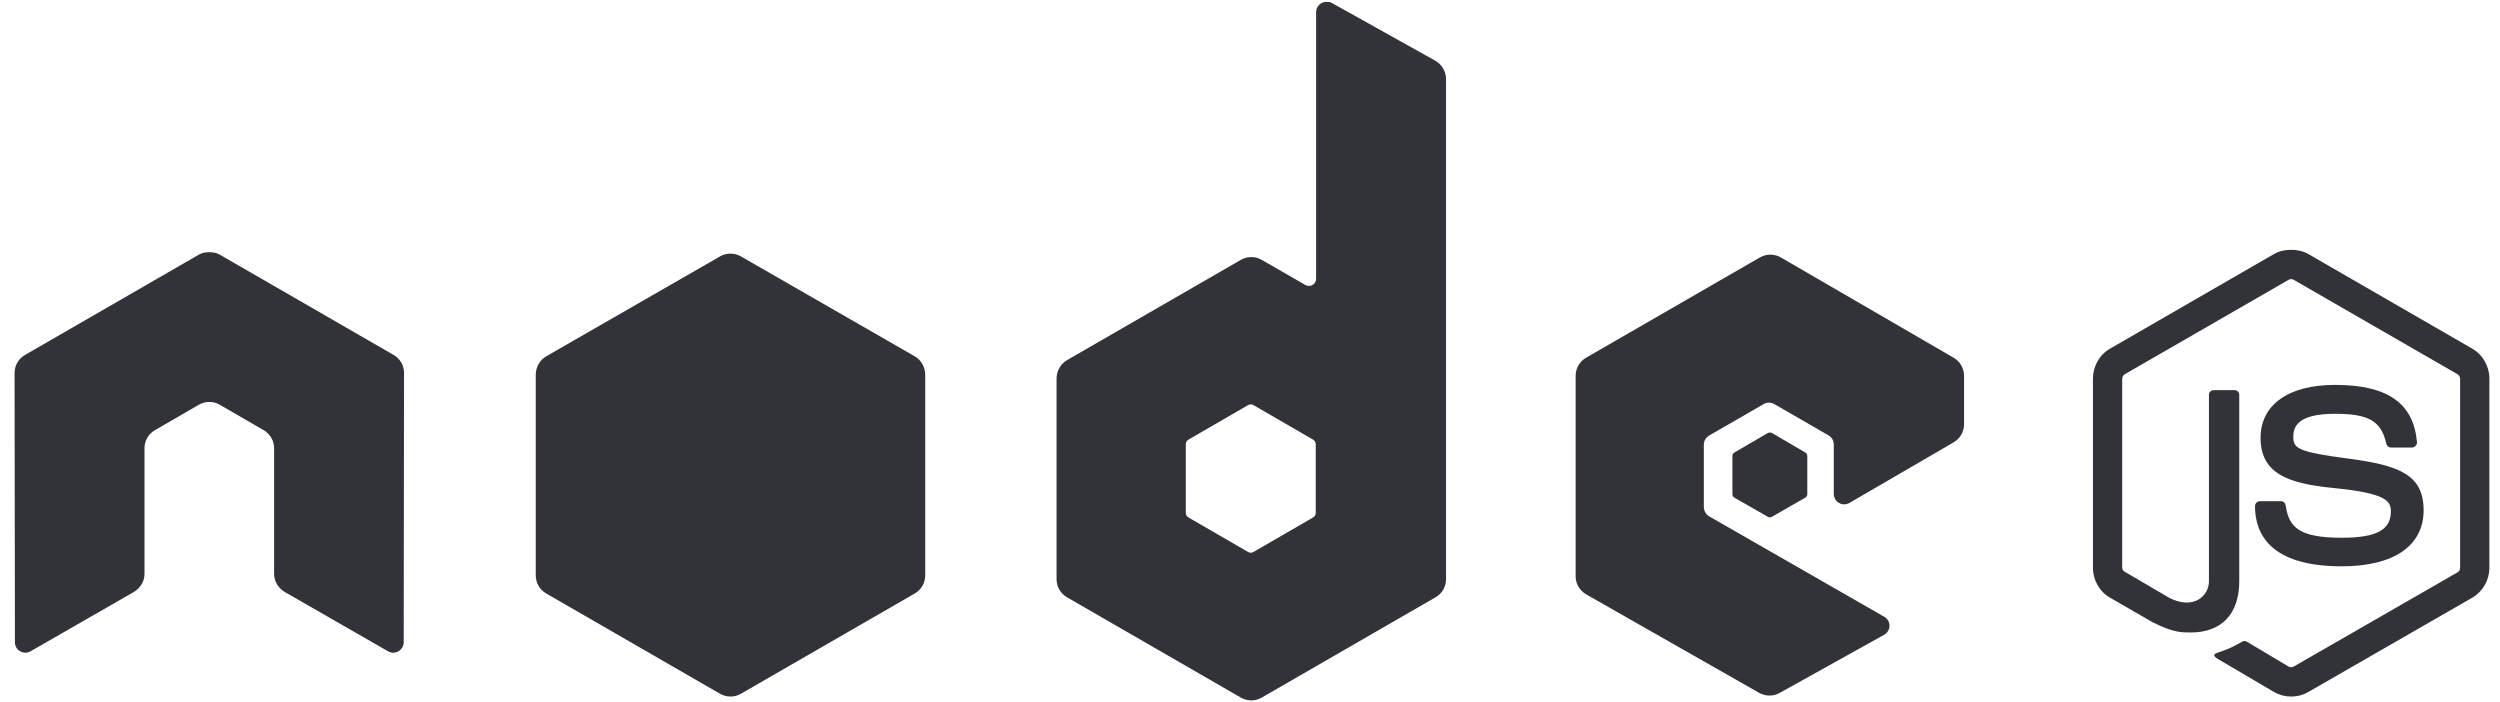 <svg width="114" height="32" viewBox="0 0 114 32" fill="none" xmlns="http://www.w3.org/2000/svg">
<g clip-path="url(#clip0_6720_122294)">
<path d="M104.476 11.391C104.202 11.391 103.935 11.447 103.698 11.581L96.216 15.9C95.732 16.179 95.438 16.706 95.438 17.266V25.888C95.438 26.448 95.732 26.974 96.216 27.253L98.17 28.381C99.119 28.849 99.469 28.841 99.901 28.841C101.307 28.841 102.11 27.989 102.11 26.507V17.996C102.11 17.876 102.005 17.79 101.887 17.79H100.95C100.83 17.79 100.728 17.876 100.728 17.996V26.507C100.728 27.164 100.043 27.824 98.933 27.269L96.899 26.078C96.827 26.039 96.772 25.97 96.772 25.888V17.266C96.772 17.184 96.826 17.101 96.899 17.059L104.365 12.757C104.399 12.737 104.437 12.726 104.477 12.726C104.516 12.726 104.554 12.737 104.588 12.757L112.054 17.059C112.125 17.102 112.181 17.181 112.181 17.266V25.888C112.181 25.971 112.14 26.055 112.07 26.095L104.588 30.398C104.524 30.436 104.435 30.436 104.365 30.398L102.443 29.254C102.414 29.238 102.381 29.23 102.348 29.23C102.315 29.23 102.282 29.238 102.253 29.254C101.722 29.555 101.622 29.59 101.125 29.762C101.002 29.805 100.816 29.872 101.188 30.08L103.698 31.557C103.935 31.693 104.203 31.764 104.477 31.763C104.75 31.765 105.019 31.694 105.255 31.557L112.737 27.254C113.221 26.972 113.516 26.448 113.516 25.888V17.266C113.516 16.706 113.221 16.18 112.737 15.9L105.255 11.582C105.02 11.448 104.752 11.391 104.477 11.391L104.476 11.391Z" fill="#313339"/>
<path d="M106.482 17.551C104.351 17.551 103.082 18.457 103.082 19.965C103.082 21.599 104.342 22.049 106.387 22.251C108.833 22.49 109.023 22.849 109.023 23.331C109.023 24.166 108.358 24.521 106.784 24.521C104.806 24.521 104.372 24.028 104.226 23.045C104.209 22.939 104.127 22.854 104.02 22.854H103.05C102.931 22.854 102.828 22.957 102.828 23.077C102.828 24.335 103.513 25.824 106.784 25.824C109.151 25.824 110.517 24.895 110.517 23.267C110.517 21.654 109.414 21.221 107.117 20.917C104.797 20.61 104.575 20.46 104.575 19.917C104.575 19.468 104.763 18.869 106.482 18.869C108.017 18.869 108.585 19.2 108.817 20.234C108.837 20.331 108.923 20.409 109.023 20.409H109.993C110.052 20.409 110.11 20.372 110.152 20.329C110.192 20.284 110.221 20.232 110.215 20.171C110.065 18.389 108.876 17.551 106.482 17.551Z" fill="#313339"/>
<path d="M60.49 0.084C60.407 0.084 60.324 0.106 60.252 0.147C60.18 0.19 60.12 0.25 60.078 0.322C60.036 0.395 60.014 0.477 60.014 0.56V12.707C60.014 12.827 59.958 12.934 59.855 12.993C59.804 13.023 59.747 13.038 59.688 13.038C59.629 13.038 59.572 13.023 59.521 12.993L57.535 11.85C57.391 11.766 57.226 11.722 57.059 11.722C56.892 11.722 56.727 11.766 56.582 11.85L48.655 16.423C48.359 16.594 48.179 16.923 48.179 17.265V26.411C48.179 26.752 48.359 27.065 48.655 27.236L56.582 31.81C56.727 31.893 56.891 31.938 57.059 31.938C57.226 31.938 57.391 31.893 57.535 31.81L65.462 27.236C65.608 27.153 65.728 27.033 65.812 26.888C65.895 26.743 65.939 26.578 65.939 26.411V3.609C65.939 3.438 65.893 3.27 65.807 3.122C65.72 2.974 65.596 2.852 65.447 2.767L60.728 0.132C60.654 0.09 60.572 0.083 60.49 0.084ZM9.497 11.501C9.346 11.507 9.203 11.533 9.068 11.612L1.141 16.185C0.995 16.268 0.875 16.389 0.791 16.534C0.707 16.679 0.664 16.843 0.664 17.011L0.68 29.285C0.68 29.456 0.768 29.614 0.918 29.698C0.99 29.741 1.073 29.764 1.157 29.764C1.241 29.764 1.323 29.741 1.395 29.698L6.097 26.998C6.395 26.822 6.589 26.514 6.589 26.173V20.441C6.589 20.098 6.769 19.785 7.066 19.615L9.068 18.456C9.212 18.372 9.377 18.328 9.544 18.328C9.708 18.328 9.875 18.369 10.021 18.456L12.022 19.615C12.168 19.698 12.288 19.818 12.372 19.963C12.456 20.108 12.5 20.273 12.499 20.441V26.172C12.499 26.514 12.696 26.823 12.991 26.998L17.694 29.698C17.766 29.741 17.848 29.764 17.932 29.764C18.016 29.764 18.098 29.741 18.17 29.698C18.243 29.656 18.303 29.596 18.345 29.523C18.387 29.451 18.409 29.369 18.409 29.285L18.424 17.011C18.425 16.843 18.381 16.678 18.298 16.533C18.214 16.388 18.093 16.268 17.948 16.185L10.021 11.612C9.887 11.533 9.744 11.507 9.592 11.501H9.497ZM80.729 11.612C80.563 11.612 80.401 11.654 80.252 11.739L72.325 16.312C72.18 16.395 72.059 16.516 71.976 16.661C71.892 16.806 71.848 16.97 71.849 17.138V26.284C71.849 26.628 72.042 26.939 72.341 27.11L80.205 31.587C80.495 31.753 80.85 31.765 81.142 31.603L85.908 28.951C86.059 28.867 86.161 28.711 86.162 28.538C86.162 28.455 86.141 28.372 86.099 28.299C86.057 28.227 85.996 28.167 85.924 28.126L77.949 23.552C77.799 23.467 77.695 23.295 77.695 23.124V20.266C77.695 20.095 77.801 19.938 77.949 19.853L80.427 18.424C80.499 18.382 80.582 18.36 80.665 18.36C80.749 18.36 80.831 18.382 80.904 18.424L83.382 19.853C83.454 19.895 83.514 19.955 83.556 20.027C83.598 20.1 83.62 20.182 83.62 20.265V22.52C83.62 22.604 83.642 22.686 83.683 22.759C83.725 22.831 83.786 22.891 83.858 22.933C84.007 23.019 84.186 23.019 84.335 22.933L89.085 20.171C89.23 20.087 89.35 19.966 89.434 19.821C89.517 19.677 89.561 19.512 89.561 19.345V17.138C89.561 16.797 89.38 16.483 89.085 16.312L81.205 11.739C81.061 11.655 80.896 11.611 80.729 11.612V11.612ZM57.027 18.44C57.068 18.44 57.117 18.45 57.154 18.471L59.871 20.043C59.944 20.086 59.998 20.165 59.998 20.25V23.393C59.998 23.479 59.945 23.558 59.871 23.6L57.154 25.172C57.118 25.193 57.077 25.204 57.035 25.204C56.993 25.204 56.952 25.193 56.916 25.172L54.2 23.6C54.126 23.557 54.072 23.479 54.072 23.393V20.25C54.072 20.164 54.126 20.086 54.2 20.043L56.916 18.471C56.949 18.451 56.988 18.44 57.027 18.44V18.44H57.027Z" fill="#313339"/>
<path d="M33.31 11.565C33.145 11.565 32.981 11.606 32.833 11.692L24.906 16.249C24.61 16.419 24.43 16.749 24.43 17.09V26.236C24.43 26.578 24.61 26.891 24.906 27.062L32.833 31.635C32.978 31.719 33.143 31.763 33.31 31.763C33.477 31.763 33.642 31.719 33.786 31.635L41.714 27.062C41.859 26.979 41.979 26.858 42.063 26.713C42.147 26.568 42.19 26.404 42.19 26.236V17.09C42.19 16.748 42.01 16.419 41.714 16.249L33.786 11.692C33.642 11.608 33.477 11.564 33.31 11.565ZM80.713 19.726C80.682 19.726 80.647 19.726 80.618 19.742L79.093 20.631C79.065 20.647 79.041 20.67 79.024 20.698C79.007 20.726 78.998 20.758 78.998 20.79V22.537C78.998 22.602 79.036 22.663 79.093 22.696L80.618 23.569C80.675 23.602 80.736 23.602 80.793 23.569L82.318 22.695C82.346 22.68 82.37 22.657 82.386 22.629C82.403 22.601 82.412 22.569 82.413 22.537V20.79C82.412 20.758 82.403 20.726 82.386 20.698C82.37 20.67 82.346 20.647 82.318 20.631L80.793 19.742C80.764 19.725 80.745 19.726 80.713 19.726V19.726Z" fill="#313339"/>
</g>
<defs>
<clipPath id="clip0_6720_122294">
<rect width="113.046" height="32" fill="white" transform="translate(0.477)"/>
</clipPath>
</defs>
</svg>
